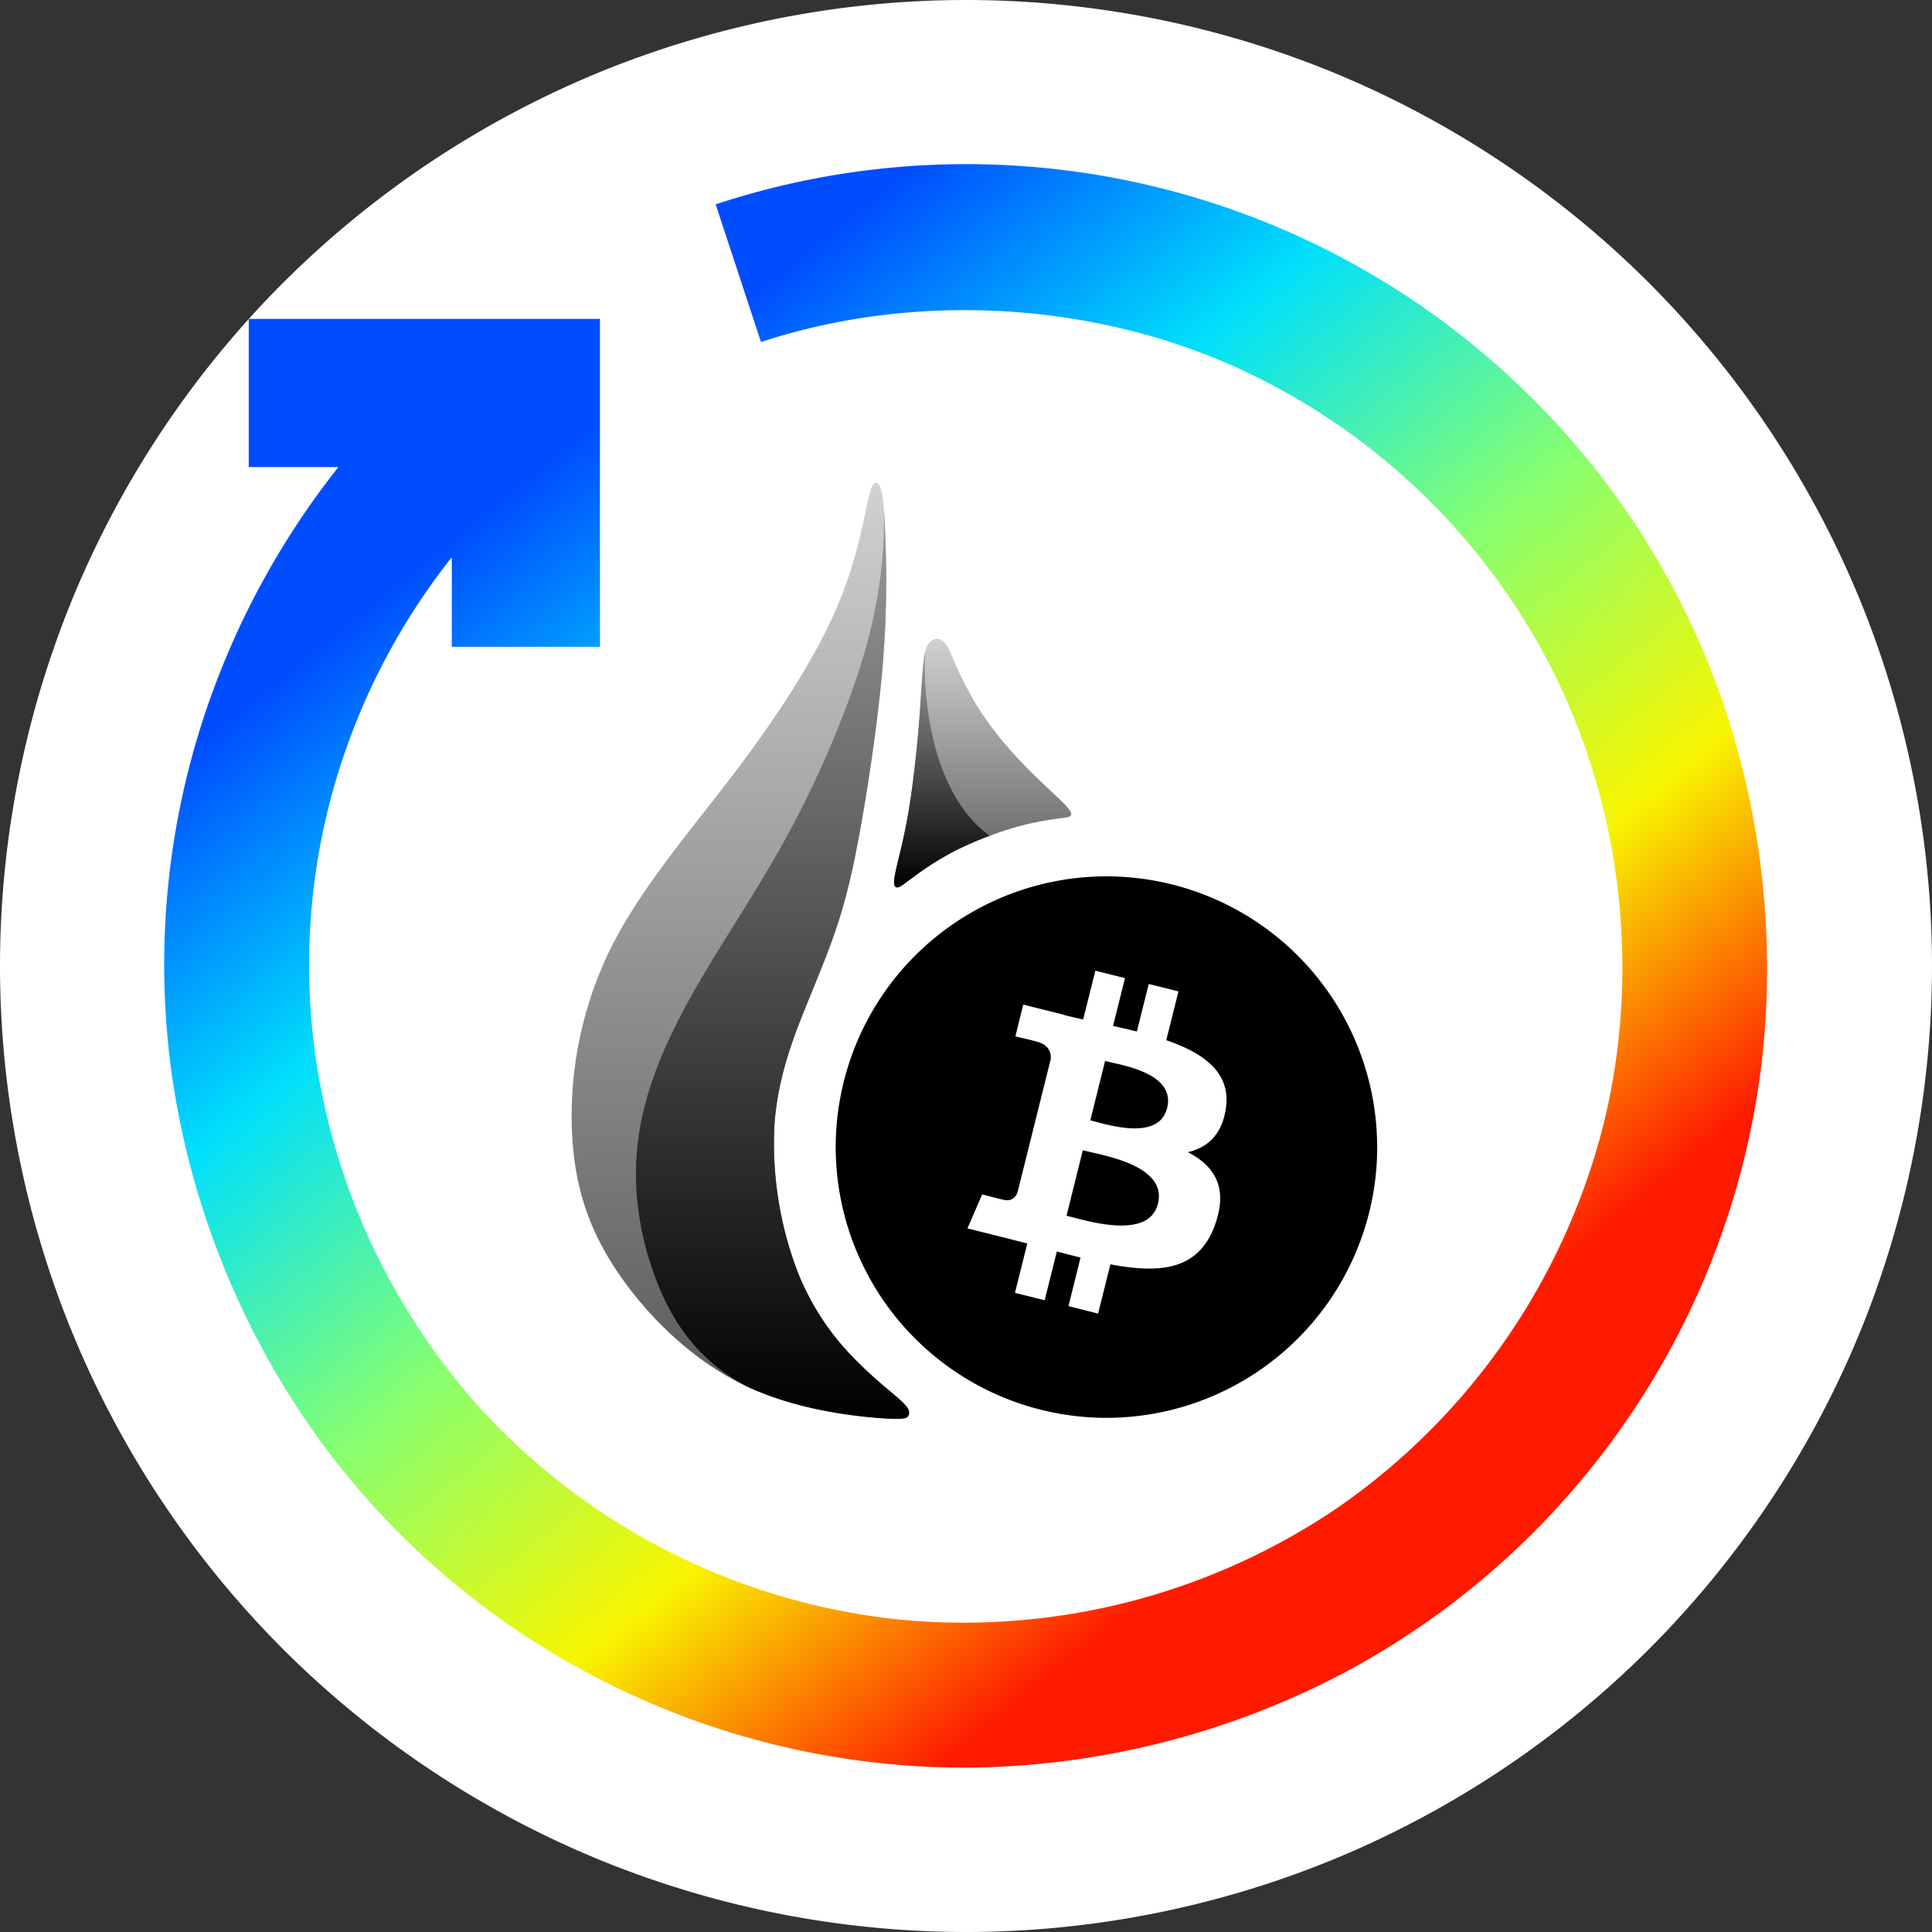 <svg width="32" height="32" fill="none" xmlns="http://www.w3.org/2000/svg"><rect width="100%" height="100%" fill="#333333" stroke="none"/><path fill-rule="evenodd" clip-rule="evenodd" d="M32 16c0-2.094-.417-4.188-1.218-6.123a16.058 16.058 0 00-3.468-5.19 16.051 16.051 0 00-5.191-3.47A16.054 16.054 0 0016 0c-2.094 0-4.188.417-6.123 1.218a16.055 16.055 0 00-5.19 3.468 16.05 16.05 0 00-3.47 5.191A16.049 16.049 0 000 16c0 2.094.416 4.188 1.218 6.123a16.056 16.056 0 003.468 5.19 16.055 16.055 0 005.19 3.469A16.056 16.056 0 0016 32c2.094 0 4.188-.417 6.123-1.218a16.051 16.051 0 005.19-3.468 16.063 16.063 0 003.47-5.191A16.054 16.054 0 0032 16z" fill="#fff"/><path fill-rule="evenodd" clip-rule="evenodd" d="M11.855 3.384a13.267 13.267 0 0113.213 2.914 13.155 13.155 0 013.417 5.189c.71 1.99.946 4.19.672 6.284a13.194 13.194 0 01-2.243 5.795 13.207 13.207 0 01-4.64 4.134 13.622 13.622 0 01-6.12 1.576 13.207 13.207 0 01-6.059-1.381 13.19 13.19 0 01-4.763-3.991 13.662 13.662 0 01-2.444-5.83 13.13 13.13 0 01.487-6.193 13.392 13.392 0 012.23-4.145H4.12V5.282h5.817v5.431H7.483V9.23a10.961 10.961 0 00-1.827 3.397 10.787 10.787 0 00-.4 5.07 11.107 11.107 0 002.81 5.75 10.952 10.952 0 006.8 3.375 11.023 11.023 0 007.351-1.892 10.999 10.999 0 004.325-6.24c.637-2.5.342-5.237-.807-7.547a10.919 10.919 0 00-5.546-5.183c-2.394-.99-5.181-1.085-7.585-.295l-.75-2.28z" fill="url(#paint0_linear)"/><path fill-rule="evenodd" clip-rule="evenodd" d="M22.81 19a4.487 4.487 0 00-4.484-4.485A4.487 4.487 0 0013.842 19a4.487 4.487 0 004.484 4.484A4.487 4.487 0 0022.811 19z" fill="#000"/><path fill-rule="evenodd" clip-rule="evenodd" d="M20.304 18.361c.089-.597-.365-.918-.987-1.132l.202-.808-.492-.123-.197.787c-.129-.032-.262-.063-.394-.093l.197-.791-.49-.123-.203.808-.051-.012c-.09-.02-.177-.04-.263-.062v-.003l-.678-.17-.13.527c.018.004.364.084.356.088.2.05.236.182.23.287l-.552 2.214c-.025.06-.087.152-.226.117.005.007-.281-.069-.346-.086l-.012-.003-.244.563.64.16.202.052.149.038-.204.818.492.122.202-.808c.134.036.264.07.392.101l-.2.805.491.123.204-.816c.838.159 1.47.095 1.736-.665.214-.61-.012-.963-.453-1.193.322-.074.563-.285.629-.722zm-1.125 1.576c-.14.56-1.015.33-1.417.224l-.097-.025.27-1.084.122.029c.416.093 1.265.284 1.122.856zm-1.04-1.36c.335.09 1.065.285 1.192-.225.13-.521-.58-.679-.927-.755a3.777 3.777 0 01-.1-.024l-.245.983.08.021z" fill="#fff"/><path fill-rule="evenodd" clip-rule="evenodd" d="M13.781 10.24c-.356.775-.944 1.68-1.655 2.612-.71.933-1.545 1.895-2.04 2.914a6.3 6.3 0 00-.612 2.986c.04.892.273 1.6.752 2.312.478.712 1.201 1.428 2.032 1.845.83.417 1.768.533 2.253.574.486.04.52.004.538-.043.018-.046.02-.102-.115-.23-.134-.127-.403-.325-.73-.653a4.29 4.29 0 01-.99-1.484 5.97 5.97 0 01-.387-2.436c.054-.807.328-1.49.547-2.03.22-.54.385-.936.523-1.372.138-.436.25-.913.38-1.659s.28-1.762.348-2.614c.069-.853.056-1.542.043-1.967a7.679 7.679 0 00-.044-.707.736.736 0 00-.056-.245c-.026-.046-.063-.055-.096-.027-.032.028-.059.095-.134.45-.076.356-.2 1-.557 1.775z" fill="url(#paint1_linear)"/><path fill-rule="evenodd" clip-rule="evenodd" d="M16.307 11.881c.198.289.448.578.687.822.238.244.466.444.596.574.131.13.165.19.149.224-.017.033-.083.041-.234.061a4.6 4.6 0 00-.695.143 5.971 5.971 0 00-.996.39 4.896 4.896 0 00-.688.434c-.146.108-.203.152-.243.165-.04.014-.063-.004-.071-.048-.008-.045-.001-.117.042-.301.043-.184.122-.48.192-.891.07-.41.13-.936.168-1.388.038-.453.054-.834.079-1.065.024-.231.058-.313.106-.363.049-.05.112-.068.167-.05.055.019.103.074.143.15.04.078.075.177.165.371.09.194.235.483.433.772z" fill="url(#paint2_linear)"/><path fill-rule="evenodd" clip-rule="evenodd" d="M12.361 22.96c.804.375 1.685.484 2.15.523.486.04.52.004.538-.043.018-.046.02-.102-.115-.23-.134-.127-.403-.325-.73-.653a4.289 4.289 0 01-.99-1.484 5.97 5.97 0 01-.387-2.436c.054-.807.328-1.49.547-2.03.22-.54.385-.936.523-1.372.138-.436.25-.913.38-1.659s.28-1.762.348-2.614a17.224 17.224 0 00.012-2.553c.041 1.29-.273 2.384-.64 3.35a17.085 17.085 0 01-1.255 2.605c-.468.797-.982 1.554-1.388 2.306-.405.752-.702 1.5-.791 2.261-.09.762.029 1.536.296 2.244.268.707.686 1.346 1.502 1.784z" fill="url(#paint3_linear)"/><path fill-rule="evenodd" clip-rule="evenodd" d="M15.324 10.802c-.044.883.156 2.385 1.068 3.041a5.6 5.6 0 00-.578.251 4.896 4.896 0 00-.688.435c-.146.108-.203.152-.243.165-.04.014-.063-.004-.071-.048-.008-.045-.001-.117.042-.301.043-.184.122-.48.192-.891.07-.41.13-.936.168-1.388.038-.453.054-.834.079-1.065.009-.084.019-.15.03-.2z" fill="url(#paint4_linear)"/><defs><linearGradient id="paint0_linear" x1="2.043" y1="13.297" x2="15.222" y2="29.576" gradientUnits="userSpaceOnUse"><stop stop-color="#004CFF"/><stop offset=".252" stop-color="#00E0FB"/><stop offset=".506" stop-color="#87FF70"/><stop offset=".755" stop-color="#F8F500"/><stop offset="1" stop-color="#FF1A00"/></linearGradient><linearGradient id="paint1_linear" x1="9.469" y1="8" x2="9.469" y2="23.5" gradientUnits="userSpaceOnUse"><stop offset="0" stop-color="#D1D1D1"/><stop offset="1" stop-color="#585858"/></linearGradient><linearGradient id="paint2_linear" x1="14.809" y1="10.581" x2="14.809" y2="14.699" gradientUnits="userSpaceOnUse"><stop offset="0" stop-color="#D1D1D1"/><stop offset="1" stop-color="#585858"/></linearGradient><linearGradient id="paint3_linear" x1="10.533" y1="8.409" x2="10.533" y2="23.5" gradientUnits="userSpaceOnUse"><stop offset="0" stop-color="#9B9B9B"/><stop offset="1"/></linearGradient><linearGradient id="paint4_linear" x1="14.809" y1="10.802" x2="14.809" y2="14.699" gradientUnits="userSpaceOnUse"><stop offset="0" stop-color="#9B9B9B"/><stop offset="1"/></linearGradient></defs></svg>